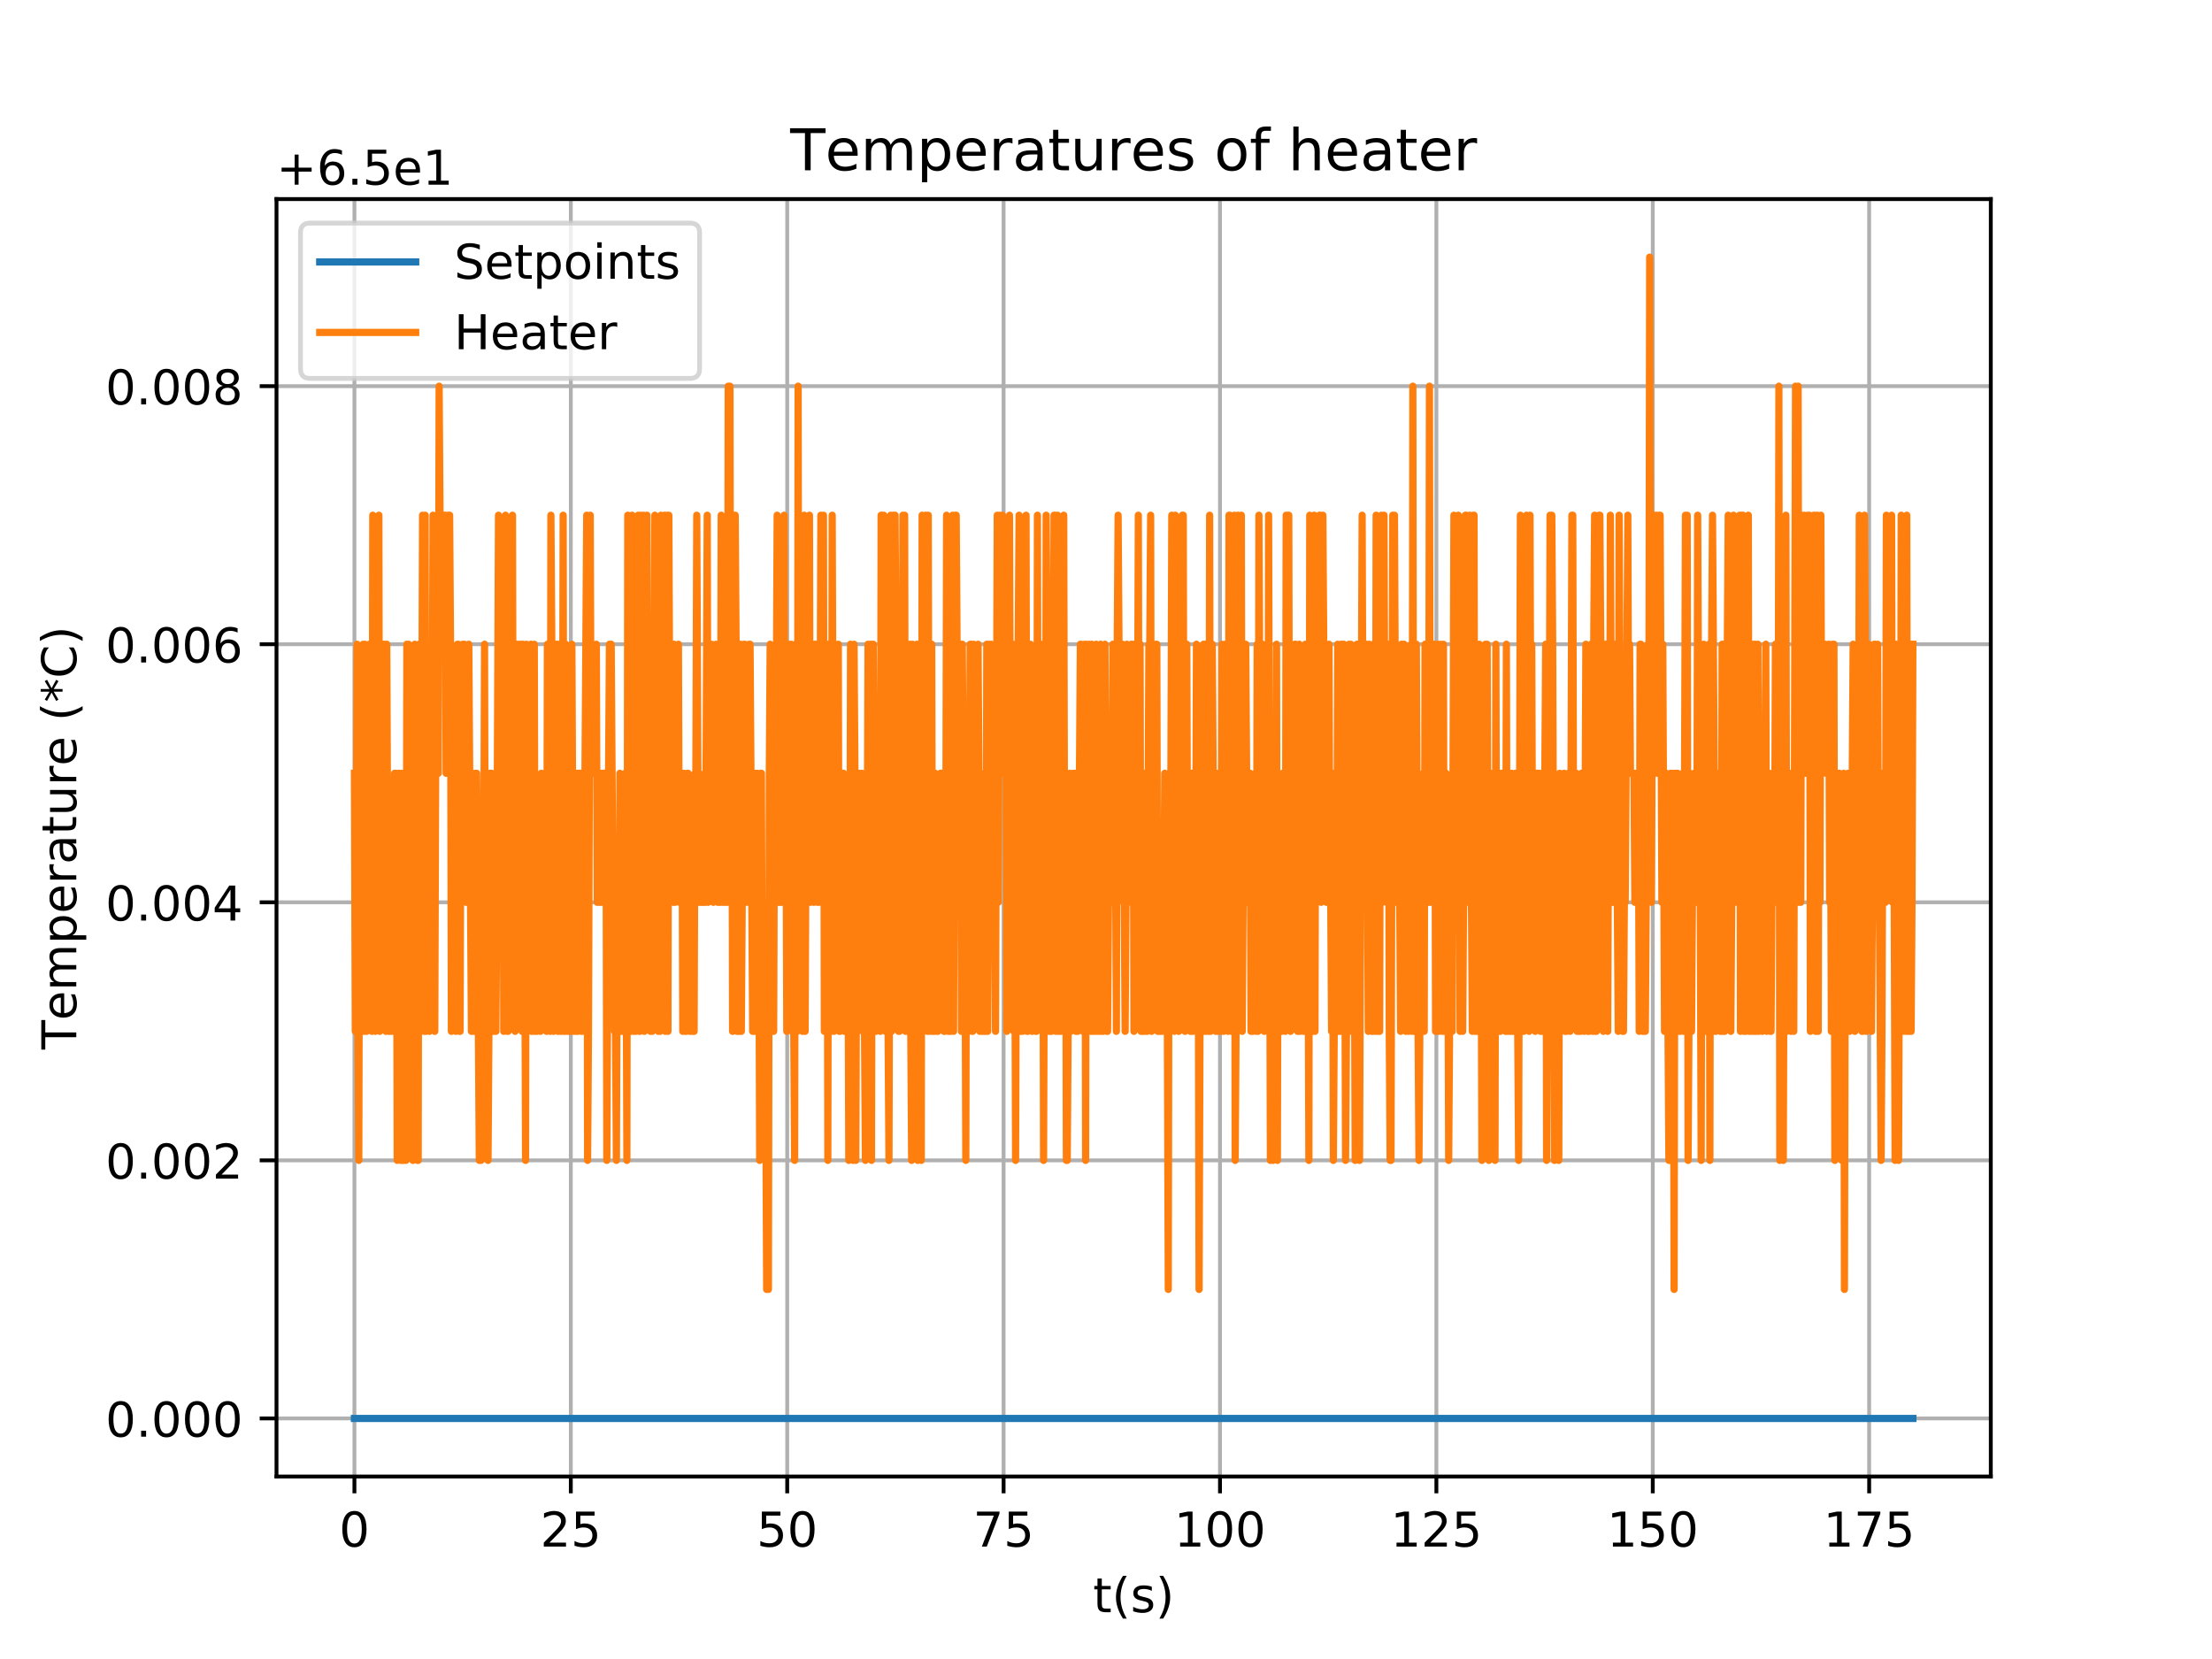<?xml version="1.0" encoding="utf-8" standalone="no"?>
<!DOCTYPE svg PUBLIC "-//W3C//DTD SVG 1.1//EN"
  "http://www.w3.org/Graphics/SVG/1.1/DTD/svg11.dtd">
<!-- Created with matplotlib (https://matplotlib.org/) -->
<svg height="345.6pt" version="1.1" viewBox="0 0 460.8 345.6" width="460.8pt" xmlns="http://www.w3.org/2000/svg" xmlns:xlink="http://www.w3.org/1999/xlink">
 <defs>
  <style type="text/css">
*{stroke-linecap:butt;stroke-linejoin:round;}
  </style>
 </defs>
 <g id="figure_1">
  <g id="patch_1">
   <path d="M 0 345.6 
L 460.8 345.6 
L 460.8 0 
L 0 0 
z
" style="fill:#ffffff;"/>
  </g>
  <g id="axes_1">
   <g id="patch_2">
    <path d="M 57.6 307.584 
L 414.72 307.584 
L 414.72 41.472 
L 57.6 41.472 
z
" style="fill:#ffffff;"/>
   </g>
   <g id="matplotlib.axis_1">
    <g id="xtick_1">
     <g id="line2d_1">
      <path clip-path="url(#p24cf713bd2)" d="M 73.833 307.584 
L 73.833 41.472 
" style="fill:none;stroke:#b0b0b0;stroke-linecap:square;stroke-width:0.8;"/>
     </g>
     <g id="line2d_2">
      <defs>
       <path d="M 0 0 
L 0 3.5 
" id="mad69116870" style="stroke:#000000;stroke-width:0.8;"/>
      </defs>
      <g>
       <use style="stroke:#000000;stroke-width:0.8;" x="73.833" xlink:href="#mad69116870" y="307.584"/>
      </g>
     </g>
     <g id="text_1">
      <!-- 0 -->
      <defs>
       <path d="M 31.781 66.406 
Q 24.172 66.406 20.328 58.906 
Q 16.5 51.422 16.5 36.375 
Q 16.5 21.391 20.328 13.891 
Q 24.172 6.391 31.781 6.391 
Q 39.453 6.391 43.281 13.891 
Q 47.125 21.391 47.125 36.375 
Q 47.125 51.422 43.281 58.906 
Q 39.453 66.406 31.781 66.406 
z
M 31.781 74.219 
Q 44.047 74.219 50.516 64.516 
Q 56.984 54.828 56.984 36.375 
Q 56.984 17.969 50.516 8.266 
Q 44.047 -1.422 31.781 -1.422 
Q 19.531 -1.422 13.062 8.266 
Q 6.594 17.969 6.594 36.375 
Q 6.594 54.828 13.062 64.516 
Q 19.531 74.219 31.781 74.219 
z
" id="DejaVuSans-48"/>
      </defs>
      <g transform="translate(70.651 322.182)scale(0.1 -0.1)">
       <use xlink:href="#DejaVuSans-48"/>
      </g>
     </g>
    </g>
    <g id="xtick_2">
     <g id="line2d_3">
      <path clip-path="url(#p24cf713bd2)" d="M 118.911 307.584 
L 118.911 41.472 
" style="fill:none;stroke:#b0b0b0;stroke-linecap:square;stroke-width:0.8;"/>
     </g>
     <g id="line2d_4">
      <g>
       <use style="stroke:#000000;stroke-width:0.8;" x="118.911" xlink:href="#mad69116870" y="307.584"/>
      </g>
     </g>
     <g id="text_2">
      <!-- 25 -->
      <defs>
       <path d="M 19.188 8.297 
L 53.609 8.297 
L 53.609 0 
L 7.328 0 
L 7.328 8.297 
Q 12.938 14.109 22.625 23.891 
Q 32.328 33.688 34.812 36.531 
Q 39.547 41.844 41.422 45.531 
Q 43.312 49.219 43.312 52.781 
Q 43.312 58.594 39.234 62.25 
Q 35.156 65.922 28.609 65.922 
Q 23.969 65.922 18.812 64.312 
Q 13.672 62.703 7.812 59.422 
L 7.812 69.391 
Q 13.766 71.781 18.938 73 
Q 24.125 74.219 28.422 74.219 
Q 39.75 74.219 46.484 68.547 
Q 53.219 62.891 53.219 53.422 
Q 53.219 48.922 51.531 44.891 
Q 49.859 40.875 45.406 35.406 
Q 44.188 33.984 37.641 27.219 
Q 31.109 20.453 19.188 8.297 
z
" id="DejaVuSans-50"/>
       <path d="M 10.797 72.906 
L 49.516 72.906 
L 49.516 64.594 
L 19.828 64.594 
L 19.828 46.734 
Q 21.969 47.469 24.109 47.828 
Q 26.266 48.188 28.422 48.188 
Q 40.625 48.188 47.75 41.5 
Q 54.891 34.812 54.891 23.391 
Q 54.891 11.625 47.562 5.094 
Q 40.234 -1.422 26.906 -1.422 
Q 22.312 -1.422 17.547 -0.641 
Q 12.797 0.141 7.719 1.703 
L 7.719 11.625 
Q 12.109 9.234 16.797 8.062 
Q 21.484 6.891 26.703 6.891 
Q 35.156 6.891 40.078 11.328 
Q 45.016 15.766 45.016 23.391 
Q 45.016 31 40.078 35.438 
Q 35.156 39.891 26.703 39.891 
Q 22.75 39.891 18.812 39.016 
Q 14.891 38.141 10.797 36.281 
z
" id="DejaVuSans-53"/>
      </defs>
      <g transform="translate(112.549 322.182)scale(0.1 -0.1)">
       <use xlink:href="#DejaVuSans-50"/>
       <use x="63.623" xlink:href="#DejaVuSans-53"/>
      </g>
     </g>
    </g>
    <g id="xtick_3">
     <g id="line2d_5">
      <path clip-path="url(#p24cf713bd2)" d="M 163.99 307.584 
L 163.99 41.472 
" style="fill:none;stroke:#b0b0b0;stroke-linecap:square;stroke-width:0.8;"/>
     </g>
     <g id="line2d_6">
      <g>
       <use style="stroke:#000000;stroke-width:0.8;" x="163.99" xlink:href="#mad69116870" y="307.584"/>
      </g>
     </g>
     <g id="text_3">
      <!-- 50 -->
      <g transform="translate(157.627 322.182)scale(0.1 -0.1)">
       <use xlink:href="#DejaVuSans-53"/>
       <use x="63.623" xlink:href="#DejaVuSans-48"/>
      </g>
     </g>
    </g>
    <g id="xtick_4">
     <g id="line2d_7">
      <path clip-path="url(#p24cf713bd2)" d="M 209.068 307.584 
L 209.068 41.472 
" style="fill:none;stroke:#b0b0b0;stroke-linecap:square;stroke-width:0.8;"/>
     </g>
     <g id="line2d_8">
      <g>
       <use style="stroke:#000000;stroke-width:0.8;" x="209.068" xlink:href="#mad69116870" y="307.584"/>
      </g>
     </g>
     <g id="text_4">
      <!-- 75 -->
      <defs>
       <path d="M 8.203 72.906 
L 55.078 72.906 
L 55.078 68.703 
L 28.609 0 
L 18.312 0 
L 43.219 64.594 
L 8.203 64.594 
z
" id="DejaVuSans-55"/>
      </defs>
      <g transform="translate(202.706 322.182)scale(0.1 -0.1)">
       <use xlink:href="#DejaVuSans-55"/>
       <use x="63.623" xlink:href="#DejaVuSans-53"/>
      </g>
     </g>
    </g>
    <g id="xtick_5">
     <g id="line2d_9">
      <path clip-path="url(#p24cf713bd2)" d="M 254.147 307.584 
L 254.147 41.472 
" style="fill:none;stroke:#b0b0b0;stroke-linecap:square;stroke-width:0.8;"/>
     </g>
     <g id="line2d_10">
      <g>
       <use style="stroke:#000000;stroke-width:0.8;" x="254.147" xlink:href="#mad69116870" y="307.584"/>
      </g>
     </g>
     <g id="text_5">
      <!-- 100 -->
      <defs>
       <path d="M 12.406 8.297 
L 28.516 8.297 
L 28.516 63.922 
L 10.984 60.406 
L 10.984 69.391 
L 28.422 72.906 
L 38.281 72.906 
L 38.281 8.297 
L 54.391 8.297 
L 54.391 0 
L 12.406 0 
z
" id="DejaVuSans-49"/>
      </defs>
      <g transform="translate(244.603 322.182)scale(0.1 -0.1)">
       <use xlink:href="#DejaVuSans-49"/>
       <use x="63.623" xlink:href="#DejaVuSans-48"/>
       <use x="127.246" xlink:href="#DejaVuSans-48"/>
      </g>
     </g>
    </g>
    <g id="xtick_6">
     <g id="line2d_11">
      <path clip-path="url(#p24cf713bd2)" d="M 299.225 307.584 
L 299.225 41.472 
" style="fill:none;stroke:#b0b0b0;stroke-linecap:square;stroke-width:0.8;"/>
     </g>
     <g id="line2d_12">
      <g>
       <use style="stroke:#000000;stroke-width:0.8;" x="299.225" xlink:href="#mad69116870" y="307.584"/>
      </g>
     </g>
     <g id="text_6">
      <!-- 125 -->
      <g transform="translate(289.681 322.182)scale(0.1 -0.1)">
       <use xlink:href="#DejaVuSans-49"/>
       <use x="63.623" xlink:href="#DejaVuSans-50"/>
       <use x="127.246" xlink:href="#DejaVuSans-53"/>
      </g>
     </g>
    </g>
    <g id="xtick_7">
     <g id="line2d_13">
      <path clip-path="url(#p24cf713bd2)" d="M 344.304 307.584 
L 344.304 41.472 
" style="fill:none;stroke:#b0b0b0;stroke-linecap:square;stroke-width:0.8;"/>
     </g>
     <g id="line2d_14">
      <g>
       <use style="stroke:#000000;stroke-width:0.8;" x="344.304" xlink:href="#mad69116870" y="307.584"/>
      </g>
     </g>
     <g id="text_7">
      <!-- 150 -->
      <g transform="translate(334.76 322.182)scale(0.1 -0.1)">
       <use xlink:href="#DejaVuSans-49"/>
       <use x="63.623" xlink:href="#DejaVuSans-53"/>
       <use x="127.246" xlink:href="#DejaVuSans-48"/>
      </g>
     </g>
    </g>
    <g id="xtick_8">
     <g id="line2d_15">
      <path clip-path="url(#p24cf713bd2)" d="M 389.382 307.584 
L 389.382 41.472 
" style="fill:none;stroke:#b0b0b0;stroke-linecap:square;stroke-width:0.8;"/>
     </g>
     <g id="line2d_16">
      <g>
       <use style="stroke:#000000;stroke-width:0.8;" x="389.382" xlink:href="#mad69116870" y="307.584"/>
      </g>
     </g>
     <g id="text_8">
      <!-- 175 -->
      <g transform="translate(379.838 322.182)scale(0.1 -0.1)">
       <use xlink:href="#DejaVuSans-49"/>
       <use x="63.623" xlink:href="#DejaVuSans-55"/>
       <use x="127.246" xlink:href="#DejaVuSans-53"/>
      </g>
     </g>
    </g>
    <g id="text_9">
     <!-- t(s) -->
     <defs>
      <path d="M 18.312 70.219 
L 18.312 54.688 
L 36.812 54.688 
L 36.812 47.703 
L 18.312 47.703 
L 18.312 18.016 
Q 18.312 11.328 20.141 9.422 
Q 21.969 7.516 27.594 7.516 
L 36.812 7.516 
L 36.812 0 
L 27.594 0 
Q 17.188 0 13.234 3.875 
Q 9.281 7.766 9.281 18.016 
L 9.281 47.703 
L 2.688 47.703 
L 2.688 54.688 
L 9.281 54.688 
L 9.281 70.219 
z
" id="DejaVuSans-116"/>
      <path d="M 31 75.875 
Q 24.469 64.656 21.281 53.656 
Q 18.109 42.672 18.109 31.391 
Q 18.109 20.125 21.312 9.062 
Q 24.516 -2 31 -13.188 
L 23.188 -13.188 
Q 15.875 -1.703 12.234 9.375 
Q 8.594 20.453 8.594 31.391 
Q 8.594 42.281 12.203 53.312 
Q 15.828 64.359 23.188 75.875 
z
" id="DejaVuSans-40"/>
      <path d="M 44.281 53.078 
L 44.281 44.578 
Q 40.484 46.531 36.375 47.5 
Q 32.281 48.484 27.875 48.484 
Q 21.188 48.484 17.844 46.438 
Q 14.5 44.391 14.5 40.281 
Q 14.5 37.156 16.891 35.375 
Q 19.281 33.594 26.516 31.984 
L 29.594 31.297 
Q 39.156 29.25 43.188 25.516 
Q 47.219 21.781 47.219 15.094 
Q 47.219 7.469 41.188 3.016 
Q 35.156 -1.422 24.609 -1.422 
Q 20.219 -1.422 15.453 -0.562 
Q 10.688 0.297 5.422 2 
L 5.422 11.281 
Q 10.406 8.688 15.234 7.391 
Q 20.062 6.109 24.812 6.109 
Q 31.156 6.109 34.562 8.281 
Q 37.984 10.453 37.984 14.406 
Q 37.984 18.062 35.516 20.016 
Q 33.062 21.969 24.703 23.781 
L 21.578 24.516 
Q 13.234 26.266 9.516 29.906 
Q 5.812 33.547 5.812 39.891 
Q 5.812 47.609 11.281 51.797 
Q 16.75 56 26.812 56 
Q 31.781 56 36.172 55.266 
Q 40.578 54.547 44.281 53.078 
z
" id="DejaVuSans-115"/>
      <path d="M 8.016 75.875 
L 15.828 75.875 
Q 23.141 64.359 26.781 53.312 
Q 30.422 42.281 30.422 31.391 
Q 30.422 20.453 26.781 9.375 
Q 23.141 -1.703 15.828 -13.188 
L 8.016 -13.188 
Q 14.5 -2 17.703 9.062 
Q 20.906 20.125 20.906 31.391 
Q 20.906 42.672 17.703 53.656 
Q 14.5 64.656 8.016 75.875 
z
" id="DejaVuSans-41"/>
     </defs>
     <g transform="translate(227.694 335.861)scale(0.1 -0.1)">
      <use xlink:href="#DejaVuSans-116"/>
      <use x="39.209" xlink:href="#DejaVuSans-40"/>
      <use x="78.223" xlink:href="#DejaVuSans-115"/>
      <use x="130.322" xlink:href="#DejaVuSans-41"/>
     </g>
    </g>
   </g>
   <g id="matplotlib.axis_2">
    <g id="ytick_1">
     <g id="line2d_17">
      <path clip-path="url(#p24cf713bd2)" d="M 57.6 295.488 
L 414.72 295.488 
" style="fill:none;stroke:#b0b0b0;stroke-linecap:square;stroke-width:0.8;"/>
     </g>
     <g id="line2d_18">
      <defs>
       <path d="M 0 0 
L -3.5 0 
" id="m22ecea292e" style="stroke:#000000;stroke-width:0.8;"/>
      </defs>
      <g>
       <use style="stroke:#000000;stroke-width:0.8;" x="57.6" xlink:href="#m22ecea292e" y="295.488"/>
      </g>
     </g>
     <g id="text_10">
      <!-- 0.000 -->
      <defs>
       <path d="M 10.688 12.406 
L 21 12.406 
L 21 0 
L 10.688 0 
z
" id="DejaVuSans-46"/>
      </defs>
      <g transform="translate(21.972 299.287)scale(0.1 -0.1)">
       <use xlink:href="#DejaVuSans-48"/>
       <use x="63.623" xlink:href="#DejaVuSans-46"/>
       <use x="95.41" xlink:href="#DejaVuSans-48"/>
       <use x="159.033" xlink:href="#DejaVuSans-48"/>
       <use x="222.656" xlink:href="#DejaVuSans-48"/>
      </g>
     </g>
    </g>
    <g id="ytick_2">
     <g id="line2d_19">
      <path clip-path="url(#p24cf713bd2)" d="M 57.6 241.728 
L 414.72 241.728 
" style="fill:none;stroke:#b0b0b0;stroke-linecap:square;stroke-width:0.8;"/>
     </g>
     <g id="line2d_20">
      <g>
       <use style="stroke:#000000;stroke-width:0.8;" x="57.6" xlink:href="#m22ecea292e" y="241.728"/>
      </g>
     </g>
     <g id="text_11">
      <!-- 0.002 -->
      <g transform="translate(21.972 245.527)scale(0.1 -0.1)">
       <use xlink:href="#DejaVuSans-48"/>
       <use x="63.623" xlink:href="#DejaVuSans-46"/>
       <use x="95.41" xlink:href="#DejaVuSans-48"/>
       <use x="159.033" xlink:href="#DejaVuSans-48"/>
       <use x="222.656" xlink:href="#DejaVuSans-50"/>
      </g>
     </g>
    </g>
    <g id="ytick_3">
     <g id="line2d_21">
      <path clip-path="url(#p24cf713bd2)" d="M 57.6 187.968 
L 414.72 187.968 
" style="fill:none;stroke:#b0b0b0;stroke-linecap:square;stroke-width:0.8;"/>
     </g>
     <g id="line2d_22">
      <g>
       <use style="stroke:#000000;stroke-width:0.8;" x="57.6" xlink:href="#m22ecea292e" y="187.968"/>
      </g>
     </g>
     <g id="text_12">
      <!-- 0.004 -->
      <defs>
       <path d="M 37.797 64.312 
L 12.891 25.391 
L 37.797 25.391 
z
M 35.203 72.906 
L 47.609 72.906 
L 47.609 25.391 
L 58.016 25.391 
L 58.016 17.188 
L 47.609 17.188 
L 47.609 0 
L 37.797 0 
L 37.797 17.188 
L 4.891 17.188 
L 4.891 26.703 
z
" id="DejaVuSans-52"/>
      </defs>
      <g transform="translate(21.972 191.767)scale(0.1 -0.1)">
       <use xlink:href="#DejaVuSans-48"/>
       <use x="63.623" xlink:href="#DejaVuSans-46"/>
       <use x="95.41" xlink:href="#DejaVuSans-48"/>
       <use x="159.033" xlink:href="#DejaVuSans-48"/>
       <use x="222.656" xlink:href="#DejaVuSans-52"/>
      </g>
     </g>
    </g>
    <g id="ytick_4">
     <g id="line2d_23">
      <path clip-path="url(#p24cf713bd2)" d="M 57.6 134.208 
L 414.72 134.208 
" style="fill:none;stroke:#b0b0b0;stroke-linecap:square;stroke-width:0.8;"/>
     </g>
     <g id="line2d_24">
      <g>
       <use style="stroke:#000000;stroke-width:0.8;" x="57.6" xlink:href="#m22ecea292e" y="134.208"/>
      </g>
     </g>
     <g id="text_13">
      <!-- 0.006 -->
      <defs>
       <path d="M 33.016 40.375 
Q 26.375 40.375 22.484 35.828 
Q 18.609 31.297 18.609 23.391 
Q 18.609 15.531 22.484 10.953 
Q 26.375 6.391 33.016 6.391 
Q 39.656 6.391 43.531 10.953 
Q 47.406 15.531 47.406 23.391 
Q 47.406 31.297 43.531 35.828 
Q 39.656 40.375 33.016 40.375 
z
M 52.594 71.297 
L 52.594 62.312 
Q 48.875 64.062 45.094 64.984 
Q 41.312 65.922 37.594 65.922 
Q 27.828 65.922 22.672 59.328 
Q 17.531 52.734 16.797 39.406 
Q 19.672 43.656 24.016 45.922 
Q 28.375 48.188 33.594 48.188 
Q 44.578 48.188 50.953 41.516 
Q 57.328 34.859 57.328 23.391 
Q 57.328 12.156 50.688 5.359 
Q 44.047 -1.422 33.016 -1.422 
Q 20.359 -1.422 13.672 8.266 
Q 6.984 17.969 6.984 36.375 
Q 6.984 53.656 15.188 63.938 
Q 23.391 74.219 37.203 74.219 
Q 40.922 74.219 44.703 73.484 
Q 48.484 72.75 52.594 71.297 
z
" id="DejaVuSans-54"/>
      </defs>
      <g transform="translate(21.972 138.007)scale(0.1 -0.1)">
       <use xlink:href="#DejaVuSans-48"/>
       <use x="63.623" xlink:href="#DejaVuSans-46"/>
       <use x="95.41" xlink:href="#DejaVuSans-48"/>
       <use x="159.033" xlink:href="#DejaVuSans-48"/>
       <use x="222.656" xlink:href="#DejaVuSans-54"/>
      </g>
     </g>
    </g>
    <g id="ytick_5">
     <g id="line2d_25">
      <path clip-path="url(#p24cf713bd2)" d="M 57.6 80.448 
L 414.72 80.448 
" style="fill:none;stroke:#b0b0b0;stroke-linecap:square;stroke-width:0.8;"/>
     </g>
     <g id="line2d_26">
      <g>
       <use style="stroke:#000000;stroke-width:0.8;" x="57.6" xlink:href="#m22ecea292e" y="80.448"/>
      </g>
     </g>
     <g id="text_14">
      <!-- 0.008 -->
      <defs>
       <path d="M 31.781 34.625 
Q 24.75 34.625 20.719 30.859 
Q 16.703 27.094 16.703 20.516 
Q 16.703 13.922 20.719 10.156 
Q 24.75 6.391 31.781 6.391 
Q 38.812 6.391 42.859 10.172 
Q 46.922 13.969 46.922 20.516 
Q 46.922 27.094 42.891 30.859 
Q 38.875 34.625 31.781 34.625 
z
M 21.922 38.812 
Q 15.578 40.375 12.031 44.719 
Q 8.5 49.078 8.5 55.328 
Q 8.5 64.062 14.719 69.141 
Q 20.953 74.219 31.781 74.219 
Q 42.672 74.219 48.875 69.141 
Q 55.078 64.062 55.078 55.328 
Q 55.078 49.078 51.531 44.719 
Q 48 40.375 41.703 38.812 
Q 48.828 37.156 52.797 32.312 
Q 56.781 27.484 56.781 20.516 
Q 56.781 9.906 50.312 4.234 
Q 43.844 -1.422 31.781 -1.422 
Q 19.734 -1.422 13.25 4.234 
Q 6.781 9.906 6.781 20.516 
Q 6.781 27.484 10.781 32.312 
Q 14.797 37.156 21.922 38.812 
z
M 18.312 54.391 
Q 18.312 48.734 21.844 45.562 
Q 25.391 42.391 31.781 42.391 
Q 38.141 42.391 41.719 45.562 
Q 45.312 48.734 45.312 54.391 
Q 45.312 60.062 41.719 63.234 
Q 38.141 66.406 31.781 66.406 
Q 25.391 66.406 21.844 63.234 
Q 18.312 60.062 18.312 54.391 
z
" id="DejaVuSans-56"/>
      </defs>
      <g transform="translate(21.972 84.247)scale(0.1 -0.1)">
       <use xlink:href="#DejaVuSans-48"/>
       <use x="63.623" xlink:href="#DejaVuSans-46"/>
       <use x="95.41" xlink:href="#DejaVuSans-48"/>
       <use x="159.033" xlink:href="#DejaVuSans-48"/>
       <use x="222.656" xlink:href="#DejaVuSans-56"/>
      </g>
     </g>
    </g>
    <g id="text_15">
     <!-- Temperature (*C) -->
     <defs>
      <path d="M -0.297 72.906 
L 61.375 72.906 
L 61.375 64.594 
L 35.5 64.594 
L 35.5 0 
L 25.594 0 
L 25.594 64.594 
L -0.297 64.594 
z
" id="DejaVuSans-84"/>
      <path d="M 56.203 29.594 
L 56.203 25.203 
L 14.891 25.203 
Q 15.484 15.922 20.484 11.062 
Q 25.484 6.203 34.422 6.203 
Q 39.594 6.203 44.453 7.469 
Q 49.312 8.734 54.109 11.281 
L 54.109 2.781 
Q 49.266 0.734 44.188 -0.344 
Q 39.109 -1.422 33.891 -1.422 
Q 20.797 -1.422 13.156 6.188 
Q 5.516 13.812 5.516 26.812 
Q 5.516 40.234 12.766 48.109 
Q 20.016 56 32.328 56 
Q 43.359 56 49.781 48.891 
Q 56.203 41.797 56.203 29.594 
z
M 47.219 32.234 
Q 47.125 39.594 43.094 43.984 
Q 39.062 48.391 32.422 48.391 
Q 24.906 48.391 20.391 44.141 
Q 15.875 39.891 15.188 32.172 
z
" id="DejaVuSans-101"/>
      <path d="M 52 44.188 
Q 55.375 50.25 60.062 53.125 
Q 64.75 56 71.094 56 
Q 79.641 56 84.281 50.016 
Q 88.922 44.047 88.922 33.016 
L 88.922 0 
L 79.891 0 
L 79.891 32.719 
Q 79.891 40.578 77.094 44.375 
Q 74.312 48.188 68.609 48.188 
Q 61.625 48.188 57.562 43.547 
Q 53.516 38.922 53.516 30.906 
L 53.516 0 
L 44.484 0 
L 44.484 32.719 
Q 44.484 40.625 41.703 44.406 
Q 38.922 48.188 33.109 48.188 
Q 26.219 48.188 22.156 43.531 
Q 18.109 38.875 18.109 30.906 
L 18.109 0 
L 9.078 0 
L 9.078 54.688 
L 18.109 54.688 
L 18.109 46.188 
Q 21.188 51.219 25.484 53.609 
Q 29.781 56 35.688 56 
Q 41.656 56 45.828 52.969 
Q 50 49.953 52 44.188 
z
" id="DejaVuSans-109"/>
      <path d="M 18.109 8.203 
L 18.109 -20.797 
L 9.078 -20.797 
L 9.078 54.688 
L 18.109 54.688 
L 18.109 46.391 
Q 20.953 51.266 25.266 53.625 
Q 29.594 56 35.594 56 
Q 45.562 56 51.781 48.094 
Q 58.016 40.188 58.016 27.297 
Q 58.016 14.406 51.781 6.484 
Q 45.562 -1.422 35.594 -1.422 
Q 29.594 -1.422 25.266 0.953 
Q 20.953 3.328 18.109 8.203 
z
M 48.688 27.297 
Q 48.688 37.203 44.609 42.844 
Q 40.531 48.484 33.406 48.484 
Q 26.266 48.484 22.188 42.844 
Q 18.109 37.203 18.109 27.297 
Q 18.109 17.391 22.188 11.75 
Q 26.266 6.109 33.406 6.109 
Q 40.531 6.109 44.609 11.75 
Q 48.688 17.391 48.688 27.297 
z
" id="DejaVuSans-112"/>
      <path d="M 41.109 46.297 
Q 39.594 47.172 37.812 47.578 
Q 36.031 48 33.891 48 
Q 26.266 48 22.188 43.047 
Q 18.109 38.094 18.109 28.812 
L 18.109 0 
L 9.078 0 
L 9.078 54.688 
L 18.109 54.688 
L 18.109 46.188 
Q 20.953 51.172 25.484 53.578 
Q 30.031 56 36.531 56 
Q 37.453 56 38.578 55.875 
Q 39.703 55.766 41.062 55.516 
z
" id="DejaVuSans-114"/>
      <path d="M 34.281 27.484 
Q 23.391 27.484 19.188 25 
Q 14.984 22.516 14.984 16.5 
Q 14.984 11.719 18.141 8.906 
Q 21.297 6.109 26.703 6.109 
Q 34.188 6.109 38.703 11.406 
Q 43.219 16.703 43.219 25.484 
L 43.219 27.484 
z
M 52.203 31.203 
L 52.203 0 
L 43.219 0 
L 43.219 8.297 
Q 40.141 3.328 35.547 0.953 
Q 30.953 -1.422 24.312 -1.422 
Q 15.922 -1.422 10.953 3.297 
Q 6 8.016 6 15.922 
Q 6 25.141 12.172 29.828 
Q 18.359 34.516 30.609 34.516 
L 43.219 34.516 
L 43.219 35.406 
Q 43.219 41.609 39.141 45 
Q 35.062 48.391 27.688 48.391 
Q 23 48.391 18.547 47.266 
Q 14.109 46.141 10.016 43.891 
L 10.016 52.203 
Q 14.938 54.109 19.578 55.047 
Q 24.219 56 28.609 56 
Q 40.484 56 46.344 49.844 
Q 52.203 43.703 52.203 31.203 
z
" id="DejaVuSans-97"/>
      <path d="M 8.5 21.578 
L 8.5 54.688 
L 17.484 54.688 
L 17.484 21.922 
Q 17.484 14.156 20.5 10.266 
Q 23.531 6.391 29.594 6.391 
Q 36.859 6.391 41.078 11.031 
Q 45.312 15.672 45.312 23.688 
L 45.312 54.688 
L 54.297 54.688 
L 54.297 0 
L 45.312 0 
L 45.312 8.406 
Q 42.047 3.422 37.719 1 
Q 33.406 -1.422 27.688 -1.422 
Q 18.266 -1.422 13.375 4.438 
Q 8.5 10.297 8.5 21.578 
z
M 31.109 56 
z
" id="DejaVuSans-117"/>
      <path id="DejaVuSans-32"/>
      <path d="M 47.016 60.891 
L 29.5 51.422 
L 47.016 41.891 
L 44.188 37.109 
L 27.781 47.016 
L 27.781 28.609 
L 22.219 28.609 
L 22.219 47.016 
L 5.812 37.109 
L 2.984 41.891 
L 20.516 51.422 
L 2.984 60.891 
L 5.812 65.719 
L 22.219 55.812 
L 22.219 74.219 
L 27.781 74.219 
L 27.781 55.812 
L 44.188 65.719 
z
" id="DejaVuSans-42"/>
      <path d="M 64.406 67.281 
L 64.406 56.891 
Q 59.422 61.531 53.781 63.812 
Q 48.141 66.109 41.797 66.109 
Q 29.297 66.109 22.656 58.469 
Q 16.016 50.828 16.016 36.375 
Q 16.016 21.969 22.656 14.328 
Q 29.297 6.688 41.797 6.688 
Q 48.141 6.688 53.781 8.984 
Q 59.422 11.281 64.406 15.922 
L 64.406 5.609 
Q 59.234 2.094 53.438 0.328 
Q 47.656 -1.422 41.219 -1.422 
Q 24.656 -1.422 15.125 8.703 
Q 5.609 18.844 5.609 36.375 
Q 5.609 53.953 15.125 64.078 
Q 24.656 74.219 41.219 74.219 
Q 47.75 74.219 53.531 72.484 
Q 59.328 70.75 64.406 67.281 
z
" id="DejaVuSans-67"/>
     </defs>
     <g transform="translate(15.892 218.627)rotate(-90)scale(0.1 -0.1)">
      <use xlink:href="#DejaVuSans-84"/>
      <use x="60.818" xlink:href="#DejaVuSans-101"/>
      <use x="122.342" xlink:href="#DejaVuSans-109"/>
      <use x="219.754" xlink:href="#DejaVuSans-112"/>
      <use x="283.23" xlink:href="#DejaVuSans-101"/>
      <use x="344.754" xlink:href="#DejaVuSans-114"/>
      <use x="385.867" xlink:href="#DejaVuSans-97"/>
      <use x="447.146" xlink:href="#DejaVuSans-116"/>
      <use x="486.355" xlink:href="#DejaVuSans-117"/>
      <use x="549.734" xlink:href="#DejaVuSans-114"/>
      <use x="590.816" xlink:href="#DejaVuSans-101"/>
      <use x="652.34" xlink:href="#DejaVuSans-32"/>
      <use x="684.127" xlink:href="#DejaVuSans-40"/>
      <use x="723.141" xlink:href="#DejaVuSans-42"/>
      <use x="773.141" xlink:href="#DejaVuSans-67"/>
      <use x="842.965" xlink:href="#DejaVuSans-41"/>
     </g>
    </g>
    <g id="text_16">
     <!-- +6.5e1 -->
     <defs>
      <path d="M 46 62.703 
L 46 35.5 
L 73.188 35.5 
L 73.188 27.203 
L 46 27.203 
L 46 0 
L 37.797 0 
L 37.797 27.203 
L 10.594 27.203 
L 10.594 35.5 
L 37.797 35.5 
L 37.797 62.703 
z
" id="DejaVuSans-43"/>
     </defs>
     <g transform="translate(57.6 38.472)scale(0.1 -0.1)">
      <use xlink:href="#DejaVuSans-43"/>
      <use x="83.789" xlink:href="#DejaVuSans-54"/>
      <use x="147.412" xlink:href="#DejaVuSans-46"/>
      <use x="179.199" xlink:href="#DejaVuSans-53"/>
      <use x="242.822" xlink:href="#DejaVuSans-101"/>
      <use x="304.346" xlink:href="#DejaVuSans-49"/>
     </g>
    </g>
   </g>
   <g id="line2d_27">
    <path clip-path="url(#p24cf713bd2)" d="M 73.833 295.488 
L 398.487 295.488 
L 398.487 295.488 
" style="fill:none;stroke:#1f77b4;stroke-linecap:square;stroke-width:1.5;"/>
   </g>
   <g id="line2d_28">
    <path clip-path="url(#p24cf713bd2)" d="M 73.833 161.088 
L 74.015 214.848 
L 74.197 187.968 
L 74.38 134.208 
L 74.561 214.848 
L 74.744 241.728 
L 74.928 161.088 
L 75.111 214.848 
L 75.292 214.848 
L 75.656 134.208 
L 75.838 214.848 
L 76.019 134.208 
L 76.202 214.848 
L 76.384 214.848 
L 76.566 161.088 
L 76.747 187.968 
L 76.93 134.208 
L 77.111 187.968 
L 77.292 187.968 
L 77.474 214.848 
L 77.656 107.328 
L 77.837 187.968 
L 78.019 161.088 
L 78.201 214.848 
L 78.383 134.208 
L 78.566 187.968 
L 78.748 161.088 
L 78.928 107.328 
L 79.11 214.848 
L 79.292 134.208 
L 79.839 134.208 
L 80.021 161.088 
L 80.203 134.208 
L 80.385 214.848 
L 80.568 134.208 
L 80.93 214.848 
L 81.11 214.848 
L 81.293 187.968 
L 81.475 214.848 
L 81.656 187.968 
L 81.837 187.968 
L 82.018 214.848 
L 82.2 161.088 
L 82.383 187.968 
L 82.564 161.088 
L 82.746 241.728 
L 82.926 214.848 
L 83.11 161.088 
L 83.474 241.728 
L 83.656 161.088 
L 83.839 241.728 
L 84.021 241.728 
L 84.201 214.848 
L 84.384 214.848 
L 84.566 241.728 
L 84.748 134.208 
L 84.931 161.088 
L 85.112 134.208 
L 85.293 214.848 
L 85.476 161.088 
L 85.84 161.088 
L 86.022 241.728 
L 86.387 134.208 
L 86.751 214.848 
L 86.933 241.728 
L 87.115 241.728 
L 87.297 134.208 
L 87.48 214.848 
L 87.662 214.848 
L 88.025 107.328 
L 88.207 187.968 
L 88.388 214.848 
L 88.571 107.328 
L 88.753 214.848 
L 88.936 161.088 
L 89.118 187.968 
L 89.3 161.088 
L 89.482 214.848 
L 89.664 161.088 
L 90.027 161.088 
L 90.208 107.328 
L 90.389 187.968 
L 90.571 214.848 
L 90.754 161.088 
L 90.936 161.088 
L 91.118 107.328 
L 91.299 161.088 
L 91.48 80.448 
L 91.662 107.328 
L 91.844 107.328 
L 92.025 134.208 
L 92.205 107.328 
L 92.752 107.328 
L 92.936 161.088 
L 93.119 161.088 
L 93.301 107.328 
L 93.667 107.328 
L 93.849 134.208 
L 94.03 214.848 
L 94.211 161.088 
L 94.393 187.968 
L 94.575 161.088 
L 94.757 161.088 
L 94.939 214.848 
L 95.301 134.208 
L 95.483 134.208 
L 95.664 214.848 
L 95.845 214.848 
L 96.027 161.088 
L 96.209 187.968 
L 96.39 134.208 
L 96.571 161.088 
L 96.752 134.208 
L 97.114 187.968 
L 97.296 187.968 
L 97.66 134.208 
L 98.205 214.848 
L 98.387 214.848 
L 98.568 187.968 
L 98.751 214.848 
L 98.934 161.088 
L 99.116 214.848 
L 99.297 161.088 
L 99.843 241.728 
L 100.026 187.968 
L 100.209 241.728 
L 100.574 187.968 
L 100.757 187.968 
L 100.939 134.208 
L 101.122 214.848 
L 101.486 214.848 
L 101.667 241.728 
L 101.849 214.848 
L 102.031 161.088 
L 102.396 161.088 
L 102.577 214.848 
L 102.758 214.848 
L 102.94 187.968 
L 103.122 214.848 
L 103.304 214.848 
L 103.486 187.968 
L 103.848 107.328 
L 104.03 134.208 
L 104.211 134.208 
L 104.391 187.968 
L 104.756 134.208 
L 104.937 214.848 
L 105.302 107.328 
L 105.485 134.208 
L 105.666 214.848 
L 105.848 214.848 
L 106.028 134.208 
L 106.211 187.968 
L 106.757 107.328 
L 106.94 187.968 
L 107.12 187.968 
L 107.302 214.848 
L 107.668 134.208 
L 107.848 187.968 
L 108.03 187.968 
L 108.212 134.208 
L 108.393 161.088 
L 108.574 134.208 
L 108.756 214.848 
L 108.938 134.208 
L 109.12 187.968 
L 109.302 187.968 
L 109.483 241.728 
L 109.664 134.208 
L 109.846 161.088 
L 110.026 214.848 
L 110.208 161.088 
L 110.391 187.968 
L 110.574 134.208 
L 110.755 214.848 
L 110.937 214.848 
L 111.119 187.968 
L 111.303 134.208 
L 111.485 214.848 
L 111.849 214.848 
L 112.032 187.968 
L 112.395 187.968 
L 112.577 214.848 
L 112.76 161.088 
L 112.941 187.968 
L 113.305 187.968 
L 113.489 161.088 
L 113.671 161.088 
L 113.852 214.848 
L 114.034 134.208 
L 114.217 187.968 
L 114.398 161.088 
L 114.581 214.848 
L 114.764 107.328 
L 114.947 134.208 
L 115.311 214.848 
L 115.675 134.208 
L 116.041 134.208 
L 116.223 214.848 
L 116.405 214.848 
L 116.587 134.208 
L 116.769 134.208 
L 116.951 214.848 
L 117.133 187.968 
L 117.316 107.328 
L 117.496 214.848 
L 117.678 214.848 
L 117.86 134.208 
L 118.042 161.088 
L 118.224 214.848 
L 118.406 161.088 
L 118.589 214.848 
L 118.771 187.968 
L 118.952 214.848 
L 119.135 134.208 
L 119.499 214.848 
L 119.681 187.968 
L 119.863 214.848 
L 120.045 214.848 
L 120.228 161.088 
L 120.41 214.848 
L 120.591 161.088 
L 120.954 161.088 
L 121.137 214.848 
L 121.318 214.848 
L 121.5 161.088 
L 121.682 187.968 
L 122.226 107.328 
L 122.407 241.728 
L 122.589 214.848 
L 122.954 107.328 
L 123.134 161.088 
L 124.045 161.088 
L 124.227 134.208 
L 124.41 187.968 
L 124.591 161.088 
L 124.772 187.968 
L 124.953 187.968 
L 125.136 161.088 
L 125.319 187.968 
L 125.501 161.088 
L 126.229 161.088 
L 126.412 241.728 
L 126.777 161.088 
L 126.958 134.208 
L 127.14 187.968 
L 127.323 134.208 
L 127.685 187.968 
L 127.866 187.968 
L 128.047 214.848 
L 128.228 214.848 
L 128.41 241.728 
L 128.593 187.968 
L 128.774 214.848 
L 128.956 214.848 
L 129.137 161.088 
L 129.318 214.848 
L 129.5 187.968 
L 129.681 214.848 
L 129.862 187.968 
L 130.045 187.968 
L 130.228 161.088 
L 130.409 187.968 
L 130.592 241.728 
L 130.774 107.328 
L 130.956 214.848 
L 131.137 134.208 
L 131.321 161.088 
L 131.501 214.848 
L 131.683 107.328 
L 132.046 214.848 
L 132.227 134.208 
L 132.409 214.848 
L 132.591 134.208 
L 132.773 161.088 
L 132.955 107.328 
L 133.137 214.848 
L 133.318 214.848 
L 133.501 107.328 
L 133.684 187.968 
L 133.865 161.088 
L 134.048 107.328 
L 134.23 214.848 
L 134.412 134.208 
L 134.596 187.968 
L 134.779 107.328 
L 134.96 161.088 
L 135.144 134.208 
L 135.325 161.088 
L 135.508 214.848 
L 135.691 161.088 
L 135.874 214.848 
L 136.055 134.208 
L 136.237 161.088 
L 136.419 107.328 
L 136.783 187.968 
L 136.965 161.088 
L 137.147 214.848 
L 137.511 214.848 
L 137.692 107.328 
L 137.875 187.968 
L 138.056 134.208 
L 138.238 187.968 
L 138.42 107.328 
L 138.602 214.848 
L 138.785 134.208 
L 138.967 107.328 
L 139.148 214.848 
L 139.331 107.328 
L 139.693 187.968 
L 139.876 161.088 
L 140.057 161.088 
L 140.239 187.968 
L 140.421 134.208 
L 140.602 187.968 
L 140.783 161.088 
L 141.147 161.088 
L 141.329 134.208 
L 141.511 187.968 
L 141.693 161.088 
L 141.875 187.968 
L 142.056 161.088 
L 142.237 214.848 
L 142.418 161.088 
L 142.782 214.848 
L 142.964 214.848 
L 143.145 161.088 
L 143.327 161.088 
L 143.691 214.848 
L 143.873 214.848 
L 144.055 187.968 
L 144.237 214.848 
L 144.599 214.848 
L 144.781 161.088 
L 144.963 161.088 
L 145.146 107.328 
L 145.509 187.968 
L 145.692 161.088 
L 145.876 187.968 
L 146.965 187.968 
L 147.329 107.328 
L 147.511 187.968 
L 147.692 134.208 
L 147.873 161.088 
L 148.055 134.208 
L 148.238 134.208 
L 148.603 187.968 
L 148.784 161.088 
L 148.967 161.088 
L 149.149 134.208 
L 149.512 187.968 
L 149.696 134.208 
L 149.878 187.968 
L 150.06 187.968 
L 150.241 107.328 
L 150.425 187.968 
L 150.607 134.208 
L 150.79 187.968 
L 150.972 161.088 
L 151.154 187.968 
L 151.337 161.088 
L 151.518 187.968 
L 151.701 80.448 
L 151.883 161.088 
L 152.065 80.448 
L 152.247 187.968 
L 152.429 134.208 
L 152.61 214.848 
L 152.793 107.328 
L 152.975 134.208 
L 153.157 107.328 
L 153.34 134.208 
L 153.52 214.848 
L 153.702 214.848 
L 153.885 134.208 
L 154.067 214.848 
L 154.249 134.208 
L 154.432 214.848 
L 154.98 134.208 
L 155.163 134.208 
L 155.345 187.968 
L 155.526 161.088 
L 155.709 161.088 
L 155.891 187.968 
L 156.074 134.208 
L 156.254 134.208 
L 156.799 214.848 
L 156.982 214.848 
L 157.163 161.088 
L 157.345 214.848 
L 157.709 161.088 
L 157.891 187.968 
L 158.072 187.968 
L 158.255 241.728 
L 158.436 161.088 
L 158.618 161.088 
L 158.8 214.848 
L 158.982 187.968 
L 159.164 214.848 
L 159.346 187.968 
L 159.711 268.608 
L 159.895 187.968 
L 160.076 268.608 
L 160.259 161.088 
L 160.44 134.208 
L 160.987 214.848 
L 161.168 214.848 
L 161.35 161.088 
L 161.532 187.968 
L 161.896 107.328 
L 162.077 187.968 
L 162.806 187.968 
L 162.988 161.088 
L 163.17 161.088 
L 163.353 107.328 
L 163.535 187.968 
L 163.717 161.088 
L 163.899 214.848 
L 164.081 161.088 
L 164.262 161.088 
L 164.445 134.208 
L 164.626 187.968 
L 164.807 134.208 
L 164.99 214.848 
L 165.353 214.848 
L 165.535 241.728 
L 165.718 134.208 
L 165.899 134.208 
L 166.081 214.848 
L 166.264 80.448 
L 166.444 187.968 
L 166.628 161.088 
L 166.992 161.088 
L 167.173 214.848 
L 167.536 107.328 
L 167.718 214.848 
L 168.082 134.208 
L 168.264 187.968 
L 168.445 187.968 
L 168.627 107.328 
L 168.81 187.968 
L 168.993 161.088 
L 169.358 161.088 
L 169.539 187.968 
L 169.721 134.208 
L 169.904 161.088 
L 170.085 134.208 
L 170.267 187.968 
L 170.45 161.088 
L 170.632 187.968 
L 170.814 161.088 
L 170.997 107.328 
L 171.178 187.968 
L 171.359 161.088 
L 171.542 107.328 
L 171.724 214.848 
L 171.906 134.208 
L 172.089 214.848 
L 172.271 134.208 
L 172.453 241.728 
L 172.635 134.208 
L 172.818 214.848 
L 173 187.968 
L 173.182 214.848 
L 173.364 107.328 
L 173.726 214.848 
L 173.908 134.208 
L 174.089 187.968 
L 174.27 187.968 
L 174.634 134.208 
L 174.815 214.848 
L 174.998 214.848 
L 175.179 161.088 
L 175.36 187.968 
L 175.543 161.088 
L 175.725 161.088 
L 175.907 214.848 
L 176.09 187.968 
L 176.273 214.848 
L 176.454 214.848 
L 176.637 187.968 
L 176.819 241.728 
L 177.001 214.848 
L 177.183 134.208 
L 177.367 214.848 
L 177.55 214.848 
L 177.732 241.728 
L 177.914 134.208 
L 178.095 161.088 
L 178.277 241.728 
L 178.459 187.968 
L 178.641 214.848 
L 179.003 161.088 
L 179.184 187.968 
L 179.367 187.968 
L 179.549 161.088 
L 179.73 214.848 
L 179.912 187.968 
L 180.276 241.728 
L 180.64 187.968 
L 180.822 134.208 
L 181.189 187.968 
L 181.371 134.208 
L 181.551 241.728 
L 181.733 134.208 
L 181.916 134.208 
L 182.098 161.088 
L 182.279 214.848 
L 182.461 214.848 
L 182.825 161.088 
L 183.006 187.968 
L 183.188 161.088 
L 183.37 214.848 
L 183.553 107.328 
L 183.735 107.328 
L 183.916 161.088 
L 184.098 107.328 
L 184.28 134.208 
L 184.461 214.848 
L 184.643 187.968 
L 184.825 134.208 
L 185.007 214.848 
L 185.188 241.728 
L 185.552 107.328 
L 185.733 214.848 
L 185.915 134.208 
L 186.096 107.328 
L 186.458 107.328 
L 186.639 134.208 
L 186.821 134.208 
L 187.184 214.848 
L 187.366 214.848 
L 187.548 134.208 
L 187.73 187.968 
L 187.912 187.968 
L 188.094 107.328 
L 188.274 134.208 
L 188.456 107.328 
L 188.638 214.848 
L 188.82 134.208 
L 189.002 214.848 
L 189.365 214.848 
L 189.548 134.208 
L 189.731 214.848 
L 189.913 241.728 
L 190.095 134.208 
L 190.276 214.848 
L 190.457 187.968 
L 190.639 214.848 
L 190.821 214.848 
L 191.003 134.208 
L 191.185 241.728 
L 191.367 214.848 
L 191.732 214.848 
L 191.913 241.728 
L 192.094 107.328 
L 192.458 187.968 
L 192.639 187.968 
L 192.823 107.328 
L 193.187 214.848 
L 193.369 107.328 
L 193.55 187.968 
L 193.731 214.848 
L 193.913 134.208 
L 194.095 134.208 
L 194.276 214.848 
L 194.64 214.848 
L 194.822 161.088 
L 195.188 214.848 
L 195.369 214.848 
L 195.552 187.968 
L 195.734 187.968 
L 195.916 161.088 
L 196.463 161.088 
L 196.645 214.848 
L 196.828 214.848 
L 197.01 187.968 
L 197.191 107.328 
L 197.555 214.848 
L 197.736 214.848 
L 197.917 134.208 
L 198.1 214.848 
L 198.281 187.968 
L 198.464 107.328 
L 198.646 214.848 
L 199.01 107.328 
L 199.194 107.328 
L 199.375 134.208 
L 199.557 187.968 
L 199.739 161.088 
L 199.92 161.088 
L 200.101 134.208 
L 200.282 214.848 
L 200.465 134.208 
L 200.831 187.968 
L 201.013 187.968 
L 201.196 241.728 
L 201.378 161.088 
L 201.742 214.848 
L 202.106 134.208 
L 202.29 134.208 
L 202.472 214.848 
L 202.654 214.848 
L 202.836 134.208 
L 203.201 187.968 
L 203.382 161.088 
L 203.564 187.968 
L 203.745 134.208 
L 203.926 161.088 
L 204.108 214.848 
L 204.29 161.088 
L 204.655 214.848 
L 204.837 187.968 
L 205.018 214.848 
L 205.383 214.848 
L 205.564 134.208 
L 205.746 214.848 
L 205.928 134.208 
L 206.109 161.088 
L 206.291 161.088 
L 206.472 134.208 
L 206.654 187.968 
L 207.2 187.968 
L 207.383 214.848 
L 207.746 107.328 
L 207.927 187.968 
L 208.292 107.328 
L 208.656 161.088 
L 208.838 107.328 
L 209.201 161.088 
L 209.384 161.088 
L 209.564 134.208 
L 209.746 214.848 
L 209.929 134.208 
L 210.111 187.968 
L 210.293 107.328 
L 210.474 161.088 
L 210.656 134.208 
L 210.837 187.968 
L 211.018 134.208 
L 211.2 214.848 
L 211.383 187.968 
L 211.564 241.728 
L 211.744 187.968 
L 211.927 214.848 
L 212.109 134.208 
L 212.292 107.328 
L 212.656 214.848 
L 213.021 214.848 
L 213.202 134.208 
L 213.566 187.968 
L 213.749 107.328 
L 213.93 214.848 
L 214.112 214.848 
L 214.294 187.968 
L 214.475 187.968 
L 214.657 134.208 
L 215.022 214.848 
L 215.204 161.088 
L 215.386 161.088 
L 215.751 214.848 
L 215.933 214.848 
L 216.116 107.328 
L 216.298 187.968 
L 216.481 161.088 
L 216.663 161.088 
L 216.846 134.208 
L 217.029 187.968 
L 217.211 161.088 
L 217.393 241.728 
L 217.574 187.968 
L 217.755 214.848 
L 217.937 107.328 
L 218.303 161.088 
L 218.484 214.848 
L 218.666 187.968 
L 218.848 214.848 
L 219.031 214.848 
L 219.213 134.208 
L 219.395 161.088 
L 219.576 107.328 
L 219.78 107.328 
L 219.962 214.848 
L 220.325 107.328 
L 220.507 214.848 
L 220.688 161.088 
L 220.87 214.848 
L 221.052 214.848 
L 221.234 134.208 
L 221.416 161.088 
L 221.598 107.328 
L 221.779 187.968 
L 221.961 161.088 
L 222.144 241.728 
L 222.326 241.728 
L 222.507 214.848 
L 222.69 214.848 
L 222.872 161.088 
L 223.053 214.848 
L 223.235 187.968 
L 223.417 187.968 
L 223.598 161.088 
L 223.781 187.968 
L 223.963 161.088 
L 224.146 214.848 
L 224.508 214.848 
L 225.057 134.208 
L 225.24 134.208 
L 225.608 214.848 
L 225.79 214.848 
L 225.971 134.208 
L 226.153 241.728 
L 226.336 134.208 
L 226.703 187.968 
L 226.886 134.208 
L 227.068 161.088 
L 227.251 214.848 
L 227.435 134.208 
L 227.618 214.848 
L 227.802 187.968 
L 227.985 214.848 
L 228.351 134.208 
L 228.534 214.848 
L 228.716 161.088 
L 229.082 214.848 
L 229.266 134.208 
L 229.63 214.848 
L 229.813 214.848 
L 229.996 187.968 
L 230.179 134.208 
L 230.362 161.088 
L 230.546 214.848 
L 230.729 214.848 
L 230.912 187.968 
L 231.096 187.968 
L 231.279 161.088 
L 231.463 161.088 
L 231.646 187.968 
L 231.83 134.208 
L 232.194 134.208 
L 232.56 214.848 
L 232.742 134.208 
L 232.924 107.328 
L 233.291 161.088 
L 233.473 134.208 
L 233.656 161.088 
L 233.838 134.208 
L 234.021 187.968 
L 234.204 187.968 
L 234.386 214.848 
L 234.57 187.968 
L 234.752 134.208 
L 234.935 187.968 
L 235.118 187.968 
L 235.301 161.088 
L 235.485 161.088 
L 235.668 134.208 
L 235.851 187.968 
L 236.034 134.208 
L 236.218 214.848 
L 236.401 134.208 
L 236.585 134.208 
L 236.768 187.968 
L 236.952 161.088 
L 237.135 107.328 
L 237.319 187.968 
L 237.502 134.208 
L 237.685 214.848 
L 237.869 187.968 
L 238.052 214.848 
L 238.236 214.848 
L 238.419 161.088 
L 238.786 214.848 
L 238.969 214.848 
L 239.336 134.208 
L 239.52 134.208 
L 239.703 107.328 
L 239.887 214.848 
L 240.07 161.088 
L 240.437 161.088 
L 240.62 187.968 
L 240.804 134.208 
L 240.987 134.208 
L 241.171 214.848 
L 241.721 214.848 
L 241.904 187.968 
L 242.088 214.848 
L 242.271 187.968 
L 242.455 187.968 
L 242.638 161.088 
L 243.005 214.848 
L 243.188 214.848 
L 243.372 268.608 
L 243.555 161.088 
L 243.739 187.968 
L 243.922 161.088 
L 244.106 107.328 
L 244.472 161.088 
L 244.656 214.848 
L 244.839 107.328 
L 245.023 161.088 
L 245.206 134.208 
L 245.39 161.088 
L 245.573 214.848 
L 245.756 134.208 
L 245.94 134.208 
L 246.123 161.088 
L 246.307 107.328 
L 246.49 107.328 
L 246.674 187.968 
L 246.857 214.848 
L 247.04 134.208 
L 247.224 134.208 
L 247.407 187.968 
L 247.593 187.968 
L 247.776 161.088 
L 247.96 214.848 
L 248.143 214.848 
L 248.327 161.088 
L 248.51 214.848 
L 248.694 161.088 
L 248.877 187.968 
L 249.06 187.968 
L 249.244 134.208 
L 249.427 214.848 
L 249.609 187.968 
L 249.791 268.608 
L 249.974 214.848 
L 250.156 214.848 
L 250.339 187.968 
L 250.523 187.968 
L 250.705 134.208 
L 250.889 214.848 
L 251.072 134.208 
L 251.256 214.848 
L 251.439 161.088 
L 251.806 214.848 
L 251.989 107.328 
L 252.173 214.848 
L 252.356 134.208 
L 252.54 134.208 
L 252.723 161.088 
L 252.906 161.088 
L 253.273 214.848 
L 253.457 161.088 
L 253.64 214.848 
L 253.824 214.848 
L 254.007 161.088 
L 254.374 214.848 
L 254.557 134.208 
L 254.741 161.088 
L 254.924 214.848 
L 255.291 134.208 
L 255.475 161.088 
L 255.658 161.088 
L 255.841 214.848 
L 256.025 107.328 
L 256.208 107.328 
L 256.575 214.848 
L 256.759 134.208 
L 256.942 161.088 
L 257.125 107.328 
L 257.309 241.728 
L 257.492 214.848 
L 257.859 107.328 
L 258.043 161.088 
L 258.226 161.088 
L 258.409 187.968 
L 258.593 107.328 
L 258.776 214.848 
L 258.96 187.968 
L 259.143 134.208 
L 259.327 161.088 
L 259.51 134.208 
L 259.877 187.968 
L 260.244 187.968 
L 260.426 161.088 
L 260.608 214.848 
L 260.79 187.968 
L 260.973 214.848 
L 261.157 187.968 
L 261.339 187.968 
L 261.522 161.088 
L 261.705 214.848 
L 261.889 134.208 
L 262.072 214.848 
L 262.256 107.328 
L 262.623 187.968 
L 262.989 134.208 
L 263.173 161.088 
L 263.356 214.848 
L 263.54 187.968 
L 263.723 187.968 
L 263.907 134.208 
L 264.09 214.848 
L 264.273 107.328 
L 264.64 241.728 
L 264.824 161.088 
L 265.007 161.088 
L 265.191 241.728 
L 265.374 187.968 
L 265.557 187.968 
L 265.741 214.848 
L 265.923 134.208 
L 266.105 241.728 
L 266.287 161.088 
L 266.654 214.848 
L 267.021 214.848 
L 267.202 161.088 
L 267.385 161.088 
L 267.749 214.848 
L 267.929 107.328 
L 268.111 134.208 
L 268.293 107.328 
L 268.474 107.328 
L 268.656 187.968 
L 268.839 214.848 
L 269.021 161.088 
L 269.204 161.088 
L 269.386 187.968 
L 269.568 187.968 
L 269.751 134.208 
L 269.935 134.208 
L 270.301 214.848 
L 270.482 214.848 
L 270.665 134.208 
L 270.847 214.848 
L 271.028 187.968 
L 271.209 187.968 
L 271.392 161.088 
L 271.573 214.848 
L 271.756 187.968 
L 271.937 134.208 
L 272.118 134.208 
L 272.299 187.968 
L 272.481 187.968 
L 272.663 241.728 
L 272.845 107.328 
L 273.028 214.848 
L 273.21 134.208 
L 273.573 214.848 
L 273.754 107.328 
L 273.934 214.848 
L 274.116 134.208 
L 274.299 161.088 
L 274.482 161.088 
L 274.848 107.328 
L 275.029 107.328 
L 275.212 187.968 
L 275.576 107.328 
L 275.758 134.208 
L 276.124 134.208 
L 276.305 187.968 
L 276.67 187.968 
L 276.852 134.208 
L 277.033 187.968 
L 277.216 187.968 
L 277.397 214.848 
L 277.58 161.088 
L 277.76 241.728 
L 277.942 214.848 
L 278.123 161.088 
L 278.305 187.968 
L 278.488 187.968 
L 278.67 134.208 
L 278.852 214.848 
L 279.035 161.088 
L 279.216 214.848 
L 279.397 134.208 
L 279.579 134.208 
L 279.761 187.968 
L 279.942 134.208 
L 280.306 241.728 
L 280.489 214.848 
L 280.67 161.088 
L 280.851 214.848 
L 281.033 134.208 
L 281.214 161.088 
L 281.397 134.208 
L 281.579 214.848 
L 281.943 161.088 
L 282.125 187.968 
L 282.309 241.728 
L 282.49 161.088 
L 282.671 134.208 
L 282.853 134.208 
L 283.034 161.088 
L 283.215 241.728 
L 283.76 107.328 
L 283.942 161.088 
L 284.124 161.088 
L 284.307 187.968 
L 284.489 187.968 
L 284.672 134.208 
L 285.035 214.848 
L 285.219 134.208 
L 285.401 187.968 
L 285.583 187.968 
L 285.765 214.848 
L 285.946 214.848 
L 286.127 134.208 
L 286.31 134.208 
L 286.492 214.848 
L 286.675 107.328 
L 286.858 134.208 
L 287.04 214.848 
L 287.223 161.088 
L 287.405 214.848 
L 287.588 134.208 
L 287.771 107.328 
L 287.955 187.968 
L 288.319 107.328 
L 288.501 161.088 
L 288.683 161.088 
L 288.865 187.968 
L 289.046 187.968 
L 289.226 134.208 
L 289.407 214.848 
L 289.59 241.728 
L 289.771 241.728 
L 290.134 107.328 
L 290.316 187.968 
L 290.497 107.328 
L 290.86 187.968 
L 291.041 187.968 
L 291.223 161.088 
L 291.406 161.088 
L 291.771 214.848 
L 291.953 134.208 
L 292.135 134.208 
L 292.318 161.088 
L 292.502 134.208 
L 292.684 161.088 
L 292.865 214.848 
L 293.048 161.088 
L 293.231 161.088 
L 293.414 214.848 
L 293.597 161.088 
L 293.779 161.088 
L 293.96 134.208 
L 294.141 214.848 
L 294.323 80.448 
L 294.504 214.848 
L 294.686 214.848 
L 294.868 187.968 
L 295.051 134.208 
L 295.415 214.848 
L 295.596 241.728 
L 295.959 187.968 
L 296.142 214.848 
L 296.326 214.848 
L 296.507 161.088 
L 296.688 214.848 
L 296.87 134.208 
L 297.052 134.208 
L 297.234 187.968 
L 297.416 161.088 
L 297.597 187.968 
L 297.779 80.448 
L 297.962 187.968 
L 298.144 134.208 
L 298.325 134.208 
L 298.508 161.088 
L 298.689 134.208 
L 298.872 134.208 
L 299.055 214.848 
L 299.236 214.848 
L 299.598 134.208 
L 299.78 214.848 
L 300.146 134.208 
L 300.327 161.088 
L 300.51 214.848 
L 300.692 134.208 
L 300.874 214.848 
L 301.056 161.088 
L 301.239 161.088 
L 301.421 214.848 
L 301.603 187.968 
L 301.786 241.728 
L 302.15 187.968 
L 302.332 214.848 
L 302.513 214.848 
L 302.878 107.328 
L 303.059 187.968 
L 303.242 161.088 
L 303.425 187.968 
L 303.609 161.088 
L 303.792 107.328 
L 304.157 214.848 
L 304.339 161.088 
L 304.702 214.848 
L 304.883 187.968 
L 305.066 187.968 
L 305.248 107.328 
L 305.43 107.328 
L 305.612 187.968 
L 305.793 134.208 
L 305.975 134.208 
L 306.159 107.328 
L 306.344 187.968 
L 306.525 187.968 
L 306.707 214.848 
L 306.888 107.328 
L 307.07 107.328 
L 307.253 214.848 
L 307.433 161.088 
L 307.615 214.848 
L 307.799 161.088 
L 307.981 187.968 
L 308.163 134.208 
L 308.528 187.968 
L 308.71 241.728 
L 308.891 161.088 
L 309.073 214.848 
L 309.255 187.968 
L 309.438 134.208 
L 309.619 214.848 
L 309.802 134.208 
L 310.165 241.728 
L 310.53 161.088 
L 310.712 214.848 
L 310.894 214.848 
L 311.077 161.088 
L 311.259 161.088 
L 311.441 241.728 
L 311.623 134.208 
L 311.805 214.848 
L 311.987 161.088 
L 312.169 214.848 
L 312.531 214.848 
L 312.713 161.088 
L 312.896 161.088 
L 313.078 187.968 
L 313.26 161.088 
L 313.625 214.848 
L 313.807 134.208 
L 313.989 214.848 
L 314.173 187.968 
L 314.354 214.848 
L 314.719 214.848 
L 314.901 161.088 
L 315.084 214.848 
L 315.265 187.968 
L 315.447 214.848 
L 315.629 161.088 
L 315.81 187.968 
L 315.992 187.968 
L 316.356 241.728 
L 316.722 107.328 
L 316.904 187.968 
L 317.087 134.208 
L 317.269 214.848 
L 317.452 214.848 
L 317.818 134.208 
L 317.999 107.328 
L 318.18 161.088 
L 318.361 161.088 
L 318.542 214.848 
L 318.725 107.328 
L 318.908 161.088 
L 319.089 134.208 
L 319.271 187.968 
L 319.633 187.968 
L 319.816 214.848 
L 319.998 161.088 
L 320.36 161.088 
L 320.543 187.968 
L 320.725 161.088 
L 320.907 214.848 
L 321.09 187.968 
L 321.272 214.848 
L 321.453 161.088 
L 321.635 187.968 
L 321.999 134.208 
L 322.181 241.728 
L 322.363 187.968 
L 322.544 214.848 
L 322.907 107.328 
L 323.088 214.848 
L 323.27 107.328 
L 323.453 134.208 
L 323.816 241.728 
L 324.178 187.968 
L 324.362 187.968 
L 324.726 241.728 
L 324.908 161.088 
L 325.09 187.968 
L 325.636 187.968 
L 325.818 161.088 
L 326 214.848 
L 326.364 214.848 
L 326.727 161.088 
L 326.91 161.088 
L 327.092 214.848 
L 327.457 107.328 
L 327.638 107.328 
L 327.819 187.968 
L 328.001 161.088 
L 328.365 161.088 
L 328.547 214.848 
L 328.912 214.848 
L 329.093 187.968 
L 329.275 214.848 
L 329.458 161.088 
L 329.64 161.088 
L 330.003 214.848 
L 330.365 134.208 
L 330.728 214.848 
L 331.092 214.848 
L 331.274 187.968 
L 331.456 134.208 
L 331.638 134.208 
L 331.821 214.848 
L 332.002 134.208 
L 332.188 107.328 
L 332.37 214.848 
L 332.554 214.848 
L 332.735 161.088 
L 332.916 187.968 
L 333.099 107.328 
L 333.281 107.328 
L 333.465 134.208 
L 333.646 187.968 
L 333.828 134.208 
L 334.009 214.848 
L 334.373 134.208 
L 334.737 134.208 
L 334.918 214.848 
L 335.101 161.088 
L 335.283 187.968 
L 335.465 107.328 
L 335.83 187.968 
L 336.012 187.968 
L 336.195 134.208 
L 336.377 134.208 
L 336.742 187.968 
L 336.924 187.968 
L 337.106 214.848 
L 337.288 107.328 
L 337.651 187.968 
L 337.833 161.088 
L 338.015 214.848 
L 338.197 214.848 
L 338.38 187.968 
L 338.562 187.968 
L 339.107 107.328 
L 339.29 161.088 
L 339.472 134.208 
L 339.656 161.088 
L 340.385 161.088 
L 340.567 187.968 
L 340.748 187.968 
L 340.93 161.088 
L 341.112 187.968 
L 341.294 161.088 
L 341.476 214.848 
L 341.658 134.208 
L 341.84 134.208 
L 342.205 214.848 
L 342.387 214.848 
L 342.569 161.088 
L 342.75 214.848 
L 342.933 187.968 
L 343.114 187.968 
L 343.295 134.208 
L 343.475 161.088 
L 343.658 53.568 
L 343.84 161.088 
L 344.022 187.968 
L 344.384 107.328 
L 344.565 107.328 
L 344.747 161.088 
L 345.111 107.328 
L 345.293 161.088 
L 345.474 161.088 
L 345.657 107.328 
L 345.839 107.328 
L 346.204 187.968 
L 346.387 134.208 
L 346.75 214.848 
L 347.114 161.088 
L 347.296 214.848 
L 347.478 214.848 
L 347.66 241.728 
L 347.841 241.728 
L 348.023 161.088 
L 348.205 187.968 
L 348.386 161.088 
L 348.567 187.968 
L 348.749 268.608 
L 348.931 161.088 
L 349.112 187.968 
L 349.293 161.088 
L 349.475 161.088 
L 349.839 214.848 
L 350.02 214.848 
L 350.201 187.968 
L 350.384 187.968 
L 350.566 161.088 
L 350.748 214.848 
L 351.11 107.328 
L 351.293 134.208 
L 351.474 107.328 
L 351.655 241.728 
L 351.837 214.848 
L 352.017 161.088 
L 352.381 214.848 
L 352.563 187.968 
L 352.745 187.968 
L 352.927 161.088 
L 353.109 187.968 
L 353.473 187.968 
L 353.657 107.328 
L 354.022 187.968 
L 354.204 187.968 
L 354.385 241.728 
L 354.566 161.088 
L 354.746 187.968 
L 354.929 134.208 
L 355.112 161.088 
L 355.293 214.848 
L 355.473 161.088 
L 355.654 161.088 
L 355.837 187.968 
L 356.019 134.208 
L 356.201 241.728 
L 356.383 134.208 
L 356.565 134.208 
L 356.747 107.328 
L 357.11 161.088 
L 357.293 214.848 
L 357.474 214.848 
L 357.838 161.088 
L 358.202 161.088 
L 358.383 214.848 
L 358.566 214.848 
L 358.747 134.208 
L 358.929 214.848 
L 359.11 134.208 
L 359.292 214.848 
L 359.474 161.088 
L 359.657 161.088 
L 360.02 107.328 
L 360.202 134.208 
L 360.384 134.208 
L 360.566 214.848 
L 360.747 187.968 
L 361.111 107.328 
L 361.293 187.968 
L 361.475 187.968 
L 361.657 134.208 
L 361.841 134.208 
L 362.206 187.968 
L 362.387 107.328 
L 362.568 214.848 
L 362.749 107.328 
L 362.931 134.208 
L 363.113 107.328 
L 363.294 214.848 
L 363.476 187.968 
L 363.658 214.848 
L 363.839 187.968 
L 364.206 107.328 
L 364.388 214.848 
L 364.75 161.088 
L 364.932 214.848 
L 365.114 134.208 
L 365.295 161.088 
L 365.478 214.848 
L 365.661 134.208 
L 365.844 214.848 
L 366.027 187.968 
L 366.208 134.208 
L 366.39 214.848 
L 366.754 161.088 
L 367.118 214.848 
L 367.484 161.088 
L 367.666 161.088 
L 367.847 134.208 
L 368.03 214.848 
L 368.393 161.088 
L 368.576 161.088 
L 368.757 214.848 
L 368.94 214.848 
L 369.303 161.088 
L 369.485 187.968 
L 369.667 187.968 
L 369.85 134.208 
L 370.031 187.968 
L 370.212 134.208 
L 370.395 187.968 
L 370.577 80.448 
L 370.759 241.728 
L 370.941 214.848 
L 371.124 161.088 
L 371.488 241.728 
L 371.67 187.968 
L 371.853 214.848 
L 372.036 107.328 
L 372.219 214.848 
L 372.4 161.088 
L 372.763 161.088 
L 373.127 214.848 
L 373.494 161.088 
L 373.675 214.848 
L 374.043 80.448 
L 374.405 161.088 
L 374.587 80.448 
L 374.77 187.968 
L 374.952 107.328 
L 375.133 187.968 
L 375.314 107.328 
L 375.677 161.088 
L 375.86 107.328 
L 376.043 161.088 
L 376.408 161.088 
L 376.589 107.328 
L 376.771 134.208 
L 376.953 107.328 
L 377.134 214.848 
L 377.315 134.208 
L 377.678 187.968 
L 377.86 107.328 
L 378.043 107.328 
L 378.225 214.848 
L 378.407 214.848 
L 378.587 107.328 
L 378.769 214.848 
L 378.951 134.208 
L 379.133 187.968 
L 379.316 107.328 
L 379.499 161.088 
L 379.683 161.088 
L 379.866 134.208 
L 380.232 134.208 
L 380.414 161.088 
L 380.777 161.088 
L 380.959 134.208 
L 381.14 187.968 
L 381.322 161.088 
L 381.504 214.848 
L 381.685 134.208 
L 382.048 134.208 
L 382.23 241.728 
L 382.412 214.848 
L 382.595 161.088 
L 382.777 161.088 
L 382.958 187.968 
L 383.14 161.088 
L 383.322 214.848 
L 383.504 214.848 
L 383.686 241.728 
L 384.049 161.088 
L 384.23 268.608 
L 384.412 187.968 
L 384.593 214.848 
L 384.956 161.088 
L 385.318 214.848 
L 385.681 161.088 
L 385.862 161.088 
L 386.044 134.208 
L 386.411 214.848 
L 386.955 134.208 
L 387.138 187.968 
L 387.32 107.328 
L 387.685 187.968 
L 387.868 214.848 
L 388.049 214.848 
L 388.231 187.968 
L 388.412 107.328 
L 388.594 134.208 
L 388.775 214.848 
L 388.957 187.968 
L 389.14 187.968 
L 389.322 134.208 
L 389.504 187.968 
L 389.685 161.088 
L 389.868 214.848 
L 390.05 187.968 
L 390.231 187.968 
L 390.413 134.208 
L 390.595 134.208 
L 390.961 187.968 
L 391.142 134.208 
L 391.324 187.968 
L 391.507 187.968 
L 391.87 241.728 
L 392.052 214.848 
L 392.233 161.088 
L 392.416 161.088 
L 392.599 187.968 
L 392.782 187.968 
L 392.964 107.328 
L 393.146 161.088 
L 393.326 134.208 
L 393.508 134.208 
L 393.691 161.088 
L 394.054 107.328 
L 394.235 187.968 
L 394.601 187.968 
L 394.783 241.728 
L 394.965 134.208 
L 395.146 214.848 
L 395.328 214.848 
L 395.51 241.728 
L 395.693 187.968 
L 395.875 214.848 
L 396.057 107.328 
L 396.422 214.848 
L 396.604 161.088 
L 396.785 161.088 
L 397.03 214.848 
L 397.213 107.328 
L 397.396 214.848 
L 397.758 214.848 
L 397.94 161.088 
L 398.123 214.848 
L 398.305 187.968 
L 398.487 134.208 
L 398.487 134.208 
" style="fill:none;stroke:#ff7f0e;stroke-linecap:square;stroke-width:1.5;"/>
   </g>
   <g id="patch_3">
    <path d="M 57.6 307.584 
L 57.6 41.472 
" style="fill:none;stroke:#000000;stroke-linecap:square;stroke-linejoin:miter;stroke-width:0.8;"/>
   </g>
   <g id="patch_4">
    <path d="M 414.72 307.584 
L 414.72 41.472 
" style="fill:none;stroke:#000000;stroke-linecap:square;stroke-linejoin:miter;stroke-width:0.8;"/>
   </g>
   <g id="patch_5">
    <path d="M 57.6 307.584 
L 414.72 307.584 
" style="fill:none;stroke:#000000;stroke-linecap:square;stroke-linejoin:miter;stroke-width:0.8;"/>
   </g>
   <g id="patch_6">
    <path d="M 57.6 41.472 
L 414.72 41.472 
" style="fill:none;stroke:#000000;stroke-linecap:square;stroke-linejoin:miter;stroke-width:0.8;"/>
   </g>
   <g id="text_17">
    <!-- Temperatures of heater -->
    <defs>
     <path d="M 30.609 48.391 
Q 23.391 48.391 19.188 42.75 
Q 14.984 37.109 14.984 27.297 
Q 14.984 17.484 19.156 11.844 
Q 23.344 6.203 30.609 6.203 
Q 37.797 6.203 41.984 11.859 
Q 46.188 17.531 46.188 27.297 
Q 46.188 37.016 41.984 42.703 
Q 37.797 48.391 30.609 48.391 
z
M 30.609 56 
Q 42.328 56 49.016 48.375 
Q 55.719 40.766 55.719 27.297 
Q 55.719 13.875 49.016 6.219 
Q 42.328 -1.422 30.609 -1.422 
Q 18.844 -1.422 12.172 6.219 
Q 5.516 13.875 5.516 27.297 
Q 5.516 40.766 12.172 48.375 
Q 18.844 56 30.609 56 
z
" id="DejaVuSans-111"/>
     <path d="M 37.109 75.984 
L 37.109 68.5 
L 28.516 68.5 
Q 23.688 68.5 21.797 66.547 
Q 19.922 64.594 19.922 59.516 
L 19.922 54.688 
L 34.719 54.688 
L 34.719 47.703 
L 19.922 47.703 
L 19.922 0 
L 10.891 0 
L 10.891 47.703 
L 2.297 47.703 
L 2.297 54.688 
L 10.891 54.688 
L 10.891 58.5 
Q 10.891 67.625 15.141 71.797 
Q 19.391 75.984 28.609 75.984 
z
" id="DejaVuSans-102"/>
     <path d="M 54.891 33.016 
L 54.891 0 
L 45.906 0 
L 45.906 32.719 
Q 45.906 40.484 42.875 44.328 
Q 39.844 48.188 33.797 48.188 
Q 26.516 48.188 22.312 43.547 
Q 18.109 38.922 18.109 30.906 
L 18.109 0 
L 9.078 0 
L 9.078 75.984 
L 18.109 75.984 
L 18.109 46.188 
Q 21.344 51.125 25.703 53.562 
Q 30.078 56 35.797 56 
Q 45.219 56 50.047 50.172 
Q 54.891 44.344 54.891 33.016 
z
" id="DejaVuSans-104"/>
    </defs>
    <g transform="translate(164.615 35.472)scale(0.12 -0.12)">
     <use xlink:href="#DejaVuSans-84"/>
     <use x="60.818" xlink:href="#DejaVuSans-101"/>
     <use x="122.342" xlink:href="#DejaVuSans-109"/>
     <use x="219.754" xlink:href="#DejaVuSans-112"/>
     <use x="283.23" xlink:href="#DejaVuSans-101"/>
     <use x="344.754" xlink:href="#DejaVuSans-114"/>
     <use x="385.867" xlink:href="#DejaVuSans-97"/>
     <use x="447.146" xlink:href="#DejaVuSans-116"/>
     <use x="486.355" xlink:href="#DejaVuSans-117"/>
     <use x="549.734" xlink:href="#DejaVuSans-114"/>
     <use x="590.816" xlink:href="#DejaVuSans-101"/>
     <use x="652.34" xlink:href="#DejaVuSans-115"/>
     <use x="704.439" xlink:href="#DejaVuSans-32"/>
     <use x="736.227" xlink:href="#DejaVuSans-111"/>
     <use x="797.408" xlink:href="#DejaVuSans-102"/>
     <use x="832.613" xlink:href="#DejaVuSans-32"/>
     <use x="864.4" xlink:href="#DejaVuSans-104"/>
     <use x="927.779" xlink:href="#DejaVuSans-101"/>
     <use x="989.303" xlink:href="#DejaVuSans-97"/>
     <use x="1050.582" xlink:href="#DejaVuSans-116"/>
     <use x="1089.791" xlink:href="#DejaVuSans-101"/>
     <use x="1151.314" xlink:href="#DejaVuSans-114"/>
    </g>
   </g>
   <g id="legend_1">
    <g id="patch_7">
     <path d="M 64.6 78.828 
L 143.734 78.828 
Q 145.734 78.828 145.734 76.828 
L 145.734 48.472 
Q 145.734 46.472 143.734 46.472 
L 64.6 46.472 
Q 62.6 46.472 62.6 48.472 
L 62.6 76.828 
Q 62.6 78.828 64.6 78.828 
z
" style="fill:#ffffff;opacity:0.8;stroke:#cccccc;stroke-linejoin:miter;"/>
    </g>
    <g id="line2d_29">
     <path d="M 66.6 54.57 
L 86.6 54.57 
" style="fill:none;stroke:#1f77b4;stroke-linecap:square;stroke-width:1.5;"/>
    </g>
    <g id="line2d_30"/>
    <g id="text_18">
     <!-- Setpoints -->
     <defs>
      <path d="M 53.516 70.516 
L 53.516 60.891 
Q 47.906 63.578 42.922 64.891 
Q 37.938 66.219 33.297 66.219 
Q 25.25 66.219 20.875 63.094 
Q 16.5 59.969 16.5 54.203 
Q 16.5 49.359 19.406 46.891 
Q 22.312 44.438 30.422 42.922 
L 36.375 41.703 
Q 47.406 39.594 52.656 34.297 
Q 57.906 29 57.906 20.125 
Q 57.906 9.516 50.797 4.047 
Q 43.703 -1.422 29.984 -1.422 
Q 24.812 -1.422 18.969 -0.25 
Q 13.141 0.922 6.891 3.219 
L 6.891 13.375 
Q 12.891 10.016 18.656 8.297 
Q 24.422 6.594 29.984 6.594 
Q 38.422 6.594 43.016 9.906 
Q 47.609 13.234 47.609 19.391 
Q 47.609 24.75 44.312 27.781 
Q 41.016 30.812 33.5 32.328 
L 27.484 33.5 
Q 16.453 35.688 11.516 40.375 
Q 6.594 45.062 6.594 53.422 
Q 6.594 63.094 13.406 68.656 
Q 20.219 74.219 32.172 74.219 
Q 37.312 74.219 42.625 73.281 
Q 47.953 72.359 53.516 70.516 
z
" id="DejaVuSans-83"/>
      <path d="M 9.422 54.688 
L 18.406 54.688 
L 18.406 0 
L 9.422 0 
z
M 9.422 75.984 
L 18.406 75.984 
L 18.406 64.594 
L 9.422 64.594 
z
" id="DejaVuSans-105"/>
      <path d="M 54.891 33.016 
L 54.891 0 
L 45.906 0 
L 45.906 32.719 
Q 45.906 40.484 42.875 44.328 
Q 39.844 48.188 33.797 48.188 
Q 26.516 48.188 22.312 43.547 
Q 18.109 38.922 18.109 30.906 
L 18.109 0 
L 9.078 0 
L 9.078 54.688 
L 18.109 54.688 
L 18.109 46.188 
Q 21.344 51.125 25.703 53.562 
Q 30.078 56 35.797 56 
Q 45.219 56 50.047 50.172 
Q 54.891 44.344 54.891 33.016 
z
" id="DejaVuSans-110"/>
     </defs>
     <g transform="translate(94.6 58.07)scale(0.1 -0.1)">
      <use xlink:href="#DejaVuSans-83"/>
      <use x="63.477" xlink:href="#DejaVuSans-101"/>
      <use x="125" xlink:href="#DejaVuSans-116"/>
      <use x="164.209" xlink:href="#DejaVuSans-112"/>
      <use x="227.686" xlink:href="#DejaVuSans-111"/>
      <use x="288.867" xlink:href="#DejaVuSans-105"/>
      <use x="316.65" xlink:href="#DejaVuSans-110"/>
      <use x="380.029" xlink:href="#DejaVuSans-116"/>
      <use x="419.238" xlink:href="#DejaVuSans-115"/>
     </g>
    </g>
    <g id="line2d_31">
     <path d="M 66.6 69.249 
L 86.6 69.249 
" style="fill:none;stroke:#ff7f0e;stroke-linecap:square;stroke-width:1.5;"/>
    </g>
    <g id="line2d_32"/>
    <g id="text_19">
     <!-- Heater -->
     <defs>
      <path d="M 9.812 72.906 
L 19.672 72.906 
L 19.672 43.016 
L 55.516 43.016 
L 55.516 72.906 
L 65.375 72.906 
L 65.375 0 
L 55.516 0 
L 55.516 34.719 
L 19.672 34.719 
L 19.672 0 
L 9.812 0 
z
" id="DejaVuSans-72"/>
     </defs>
     <g transform="translate(94.6 72.749)scale(0.1 -0.1)">
      <use xlink:href="#DejaVuSans-72"/>
      <use x="75.195" xlink:href="#DejaVuSans-101"/>
      <use x="136.719" xlink:href="#DejaVuSans-97"/>
      <use x="197.998" xlink:href="#DejaVuSans-116"/>
      <use x="237.207" xlink:href="#DejaVuSans-101"/>
      <use x="298.73" xlink:href="#DejaVuSans-114"/>
     </g>
    </g>
   </g>
  </g>
 </g>
 <defs>
  <clipPath id="p24cf713bd2">
   <rect height="266.112" width="357.12" x="57.6" y="41.472"/>
  </clipPath>
 </defs>
</svg>
